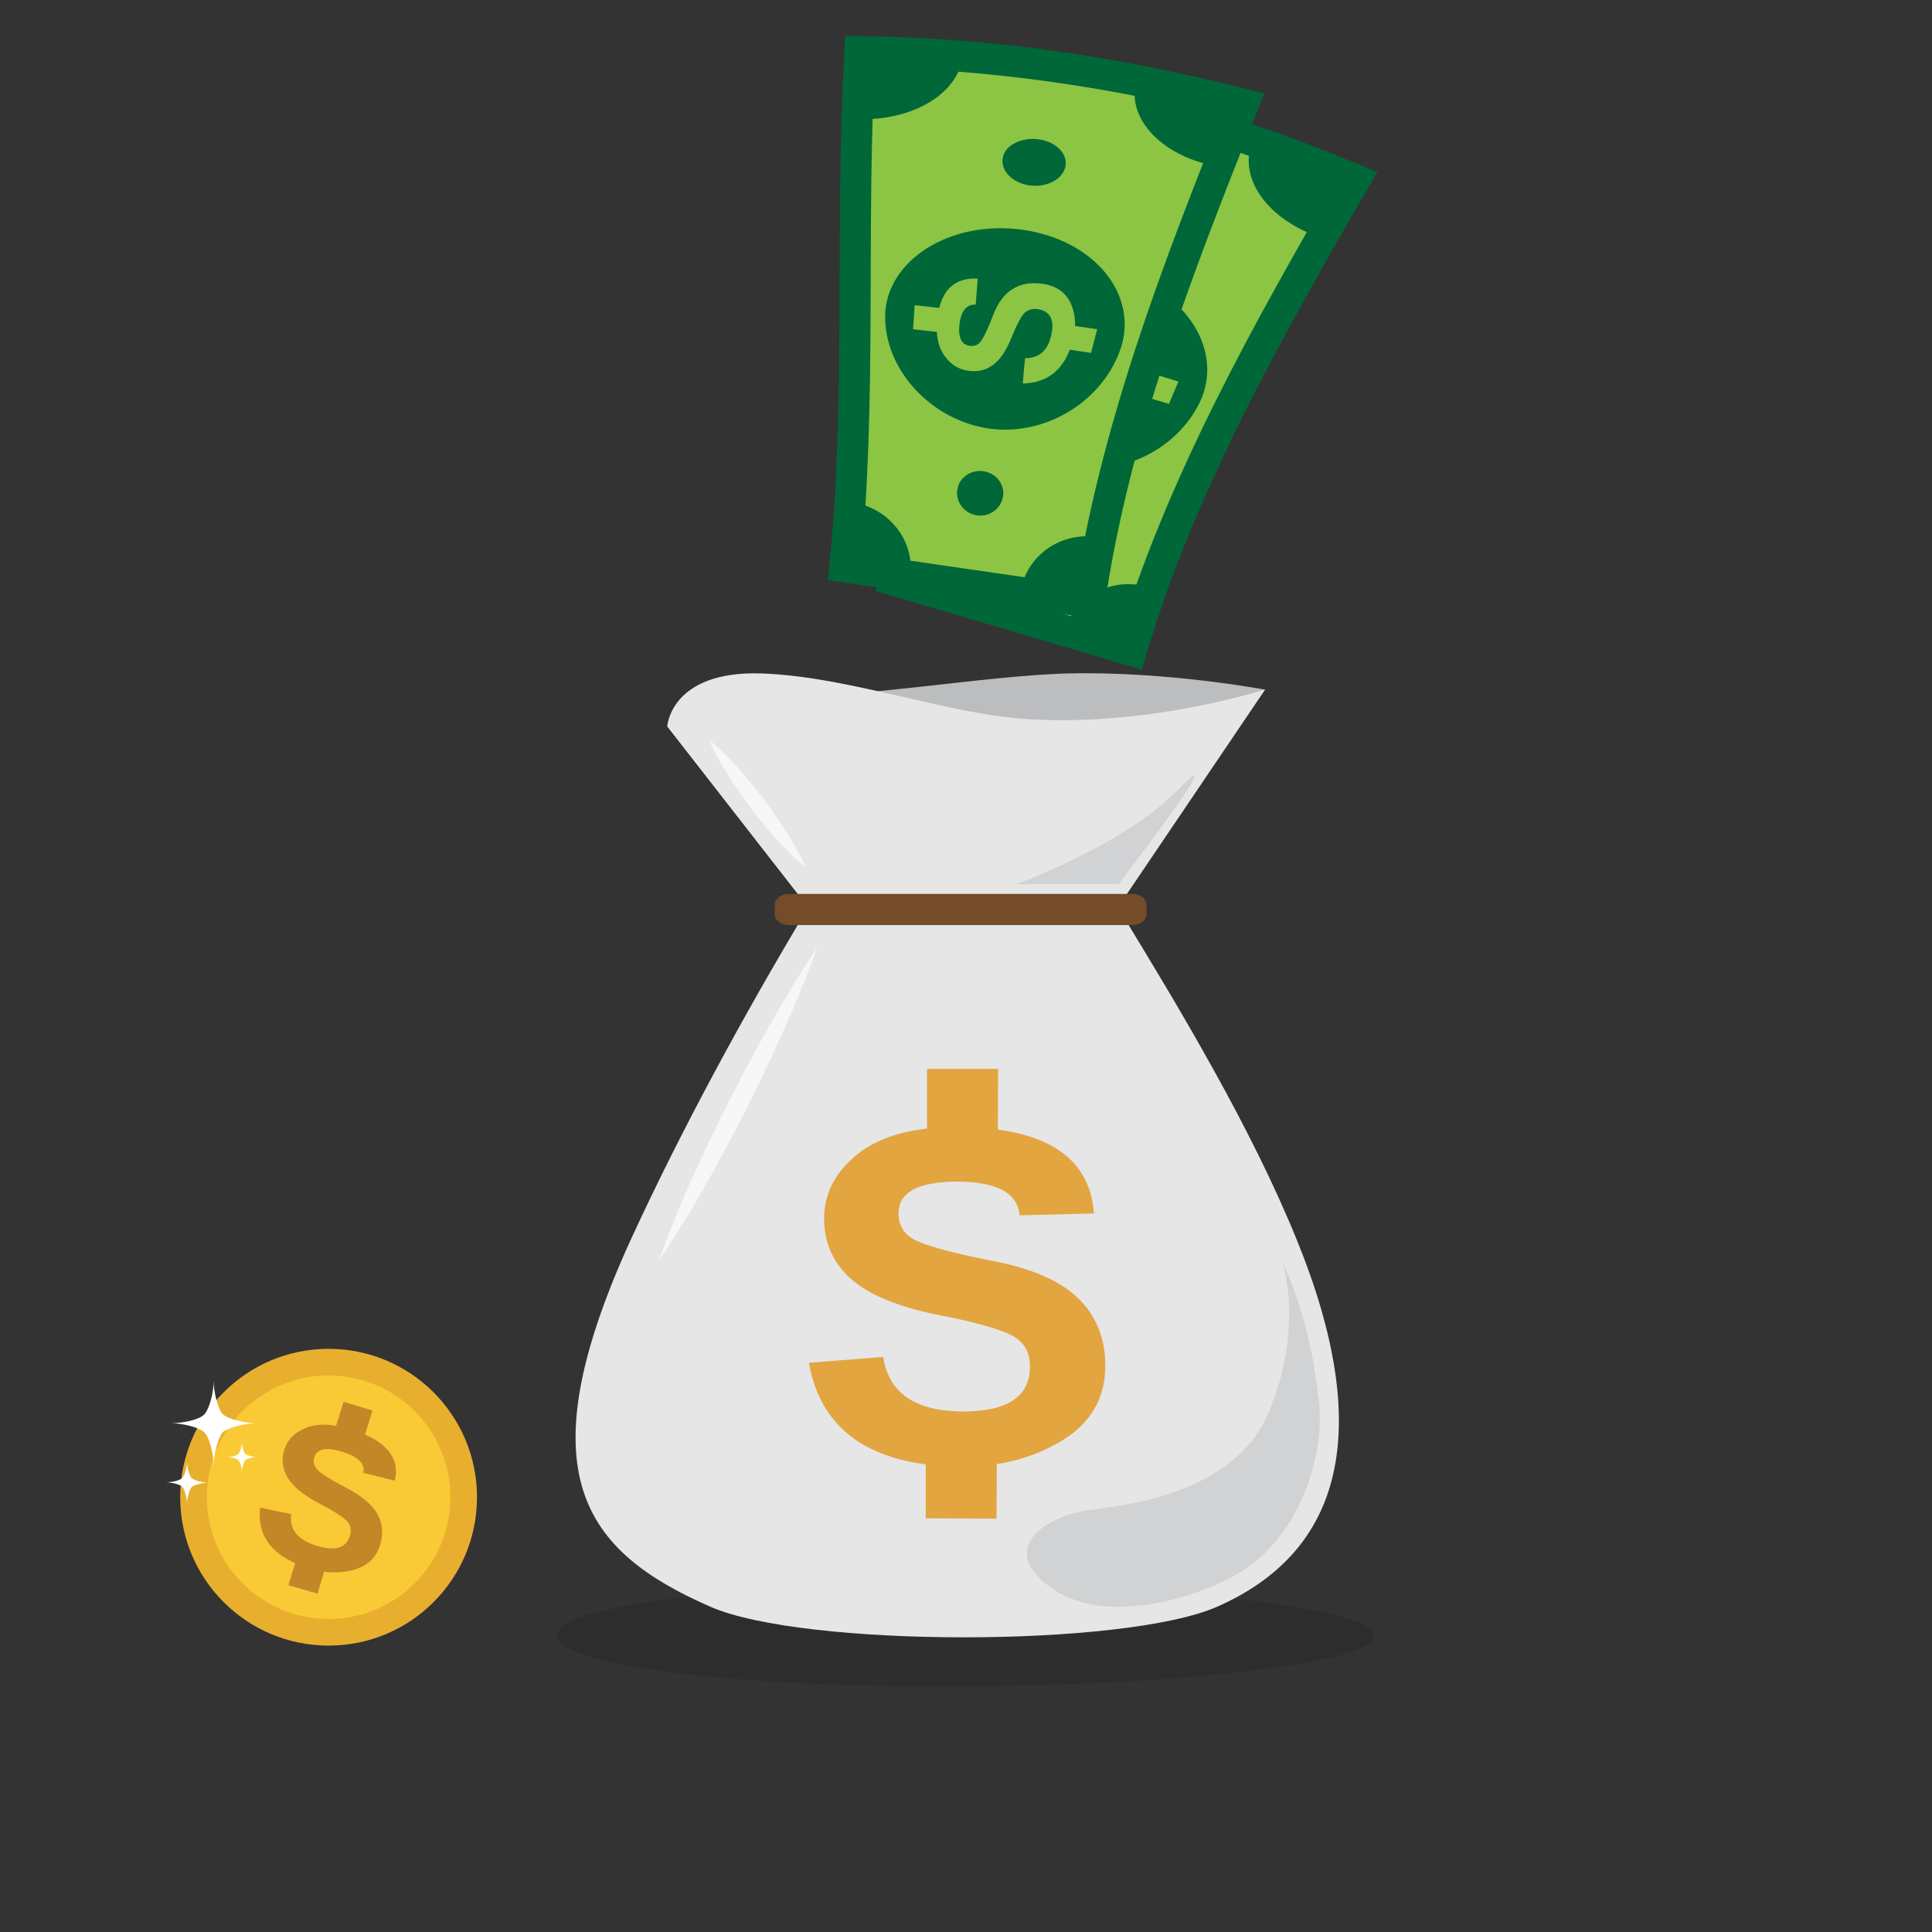 <svg xmlns="http://www.w3.org/2000/svg" 
  xmlns:xlink="http://www.w3.org/1999/xlink" version="1.1" id="el_cX4xF90O4" x="0px" y="0px" viewBox="0 0 595 595" style="enable-background:new 0 0 595.3 595.3;" xml:space="preserve">
  <rect x="0" y="0" width="595" height="595" fill="#333333" stroke="none"/>
  <style>@-webkit-keyframes kf_el_kYrTxzzmjvm_an_IpX5fWFyE{0%{-webkit-transform: translate(99px, 461.1px) rotate(-25deg) translate(-99px, -461.1px);transform: translate(99px, 461.1px) rotate(-25deg) translate(-99px, -461.1px);}50%{-webkit-transform: translate(99px, 461.1px) rotate(5deg) translate(-99px, -461.1px);transform: translate(99px, 461.1px) rotate(5deg) translate(-99px, -461.1px);}100%{-webkit-transform: translate(99px, 461.1px) rotate(-25deg) translate(-99px, -461.1px);transform: translate(99px, 461.1px) rotate(-25deg) translate(-99px, -461.1px);}}@keyframes kf_el_kYrTxzzmjvm_an_IpX5fWFyE{0%{-webkit-transform: translate(99px, 461.1px) rotate(-25deg) translate(-99px, -461.1px);transform: translate(99px, 461.1px) rotate(-25deg) translate(-99px, -461.1px);}50%{-webkit-transform: translate(99px, 461.1px) rotate(5deg) translate(-99px, -461.1px);transform: translate(99px, 461.1px) rotate(5deg) translate(-99px, -461.1px);}100%{-webkit-transform: translate(99px, 461.1px) rotate(-25deg) translate(-99px, -461.1px);transform: translate(99px, 461.1px) rotate(-25deg) translate(-99px, -461.1px);}}@-webkit-keyframes kf_el_kYrTxzzmjvm_an_qmEpoSKpY{0%{-webkit-transform: translate(99px, 461.1px) translate(-99px, -461.1px) translate(0px, 0px);transform: translate(99px, 461.1px) translate(-99px, -461.1px) translate(0px, 0px);}50%{-webkit-transform: translate(99px, 461.1px) translate(-99px, -461.1px) translate(69px, 0px);transform: translate(99px, 461.1px) translate(-99px, -461.1px) translate(69px, 0px);}100%{-webkit-transform: translate(99px, 461.1px) translate(-99px, -461.1px) translate(0px, 0px);transform: translate(99px, 461.1px) translate(-99px, -461.1px) translate(0px, 0px);}}@keyframes kf_el_kYrTxzzmjvm_an_qmEpoSKpY{0%{-webkit-transform: translate(99px, 461.1px) translate(-99px, -461.1px) translate(0px, 0px);transform: translate(99px, 461.1px) translate(-99px, -461.1px) translate(0px, 0px);}50%{-webkit-transform: translate(99px, 461.1px) translate(-99px, -461.1px) translate(69px, 0px);transform: translate(99px, 461.1px) translate(-99px, -461.1px) translate(69px, 0px);}100%{-webkit-transform: translate(99px, 461.1px) translate(-99px, -461.1px) translate(0px, 0px);transform: translate(99px, 461.1px) translate(-99px, -461.1px) translate(0px, 0px);}}@-webkit-keyframes kf_el_7Kr1Zr2W38p_an_d9H3xsFue{0%{-webkit-transform: translate(321.55px, 100.65px) rotate(0deg) translate(-321.55px, -100.65px);transform: translate(321.55px, 100.65px) rotate(0deg) translate(-321.55px, -100.65px);}50%{-webkit-transform: translate(321.55px, 100.65px) rotate(15deg) translate(-321.55px, -100.65px);transform: translate(321.55px, 100.65px) rotate(15deg) translate(-321.55px, -100.65px);}100%{-webkit-transform: translate(321.55px, 100.65px) rotate(0deg) translate(-321.55px, -100.65px);transform: translate(321.55px, 100.65px) rotate(0deg) translate(-321.55px, -100.65px);}}@keyframes kf_el_7Kr1Zr2W38p_an_d9H3xsFue{0%{-webkit-transform: translate(321.55px, 100.65px) rotate(0deg) translate(-321.55px, -100.65px);transform: translate(321.55px, 100.65px) rotate(0deg) translate(-321.55px, -100.65px);}50%{-webkit-transform: translate(321.55px, 100.65px) rotate(15deg) translate(-321.55px, -100.65px);transform: translate(321.55px, 100.65px) rotate(15deg) translate(-321.55px, -100.65px);}100%{-webkit-transform: translate(321.55px, 100.65px) rotate(0deg) translate(-321.55px, -100.65px);transform: translate(321.55px, 100.65px) rotate(0deg) translate(-321.55px, -100.65px);}}@-webkit-keyframes kf_el_7Kr1Zr2W38p_an_x9LDAEhsD{0%{-webkit-transform: translate(321.55px, 100.65px) translate(-321.55px, -100.65px) translate(0px, 0px);transform: translate(321.55px, 100.65px) translate(-321.55px, -100.65px) translate(0px, 0px);}50%{-webkit-transform: translate(321.55px, 100.65px) translate(-321.55px, -100.65px) translate(0px, 100px);transform: translate(321.55px, 100.65px) translate(-321.55px, -100.65px) translate(0px, 100px);}100%{-webkit-transform: translate(321.55px, 100.65px) translate(-321.55px, -100.65px) translate(0px, 0px);transform: translate(321.55px, 100.65px) translate(-321.55px, -100.65px) translate(0px, 0px);}}@keyframes kf_el_7Kr1Zr2W38p_an_x9LDAEhsD{0%{-webkit-transform: translate(321.55px, 100.65px) translate(-321.55px, -100.65px) translate(0px, 0px);transform: translate(321.55px, 100.65px) translate(-321.55px, -100.65px) translate(0px, 0px);}50%{-webkit-transform: translate(321.55px, 100.65px) translate(-321.55px, -100.65px) translate(0px, 100px);transform: translate(321.55px, 100.65px) translate(-321.55px, -100.65px) translate(0px, 100px);}100%{-webkit-transform: translate(321.55px, 100.65px) translate(-321.55px, -100.65px) translate(0px, 0px);transform: translate(321.55px, 100.65px) translate(-321.55px, -100.65px) translate(0px, 0px);}}@-webkit-keyframes kf_el_N0OudbQvge_an_NDDTzckPA{0%{-webkit-transform: translate(346.35px, 111.3px) rotate(0deg) translate(-346.35px, -111.3px);transform: translate(346.35px, 111.3px) rotate(0deg) translate(-346.35px, -111.3px);}50%{-webkit-transform: translate(346.35px, 111.3px) rotate(5deg) translate(-346.35px, -111.3px);transform: translate(346.35px, 111.3px) rotate(5deg) translate(-346.35px, -111.3px);}100%{-webkit-transform: translate(346.35px, 111.3px) rotate(0deg) translate(-346.35px, -111.3px);transform: translate(346.35px, 111.3px) rotate(0deg) translate(-346.35px, -111.3px);}}@keyframes kf_el_N0OudbQvge_an_NDDTzckPA{0%{-webkit-transform: translate(346.35px, 111.3px) rotate(0deg) translate(-346.35px, -111.3px);transform: translate(346.35px, 111.3px) rotate(0deg) translate(-346.35px, -111.3px);}50%{-webkit-transform: translate(346.35px, 111.3px) rotate(5deg) translate(-346.35px, -111.3px);transform: translate(346.35px, 111.3px) rotate(5deg) translate(-346.35px, -111.3px);}100%{-webkit-transform: translate(346.35px, 111.3px) rotate(0deg) translate(-346.35px, -111.3px);transform: translate(346.35px, 111.3px) rotate(0deg) translate(-346.35px, -111.3px);}}@-webkit-keyframes kf_el_N0OudbQvge_an_8TTB1a0kE{0%{-webkit-transform: translate(346.35px, 111.3px) translate(-346.35px, -111.3px) translate(0px, 0px);transform: translate(346.35px, 111.3px) translate(-346.35px, -111.3px) translate(0px, 0px);}50%{-webkit-transform: translate(346.35px, 111.3px) translate(-346.35px, -111.3px) translate(-15px, 60px);transform: translate(346.35px, 111.3px) translate(-346.35px, -111.3px) translate(-15px, 60px);}100%{-webkit-transform: translate(346.35px, 111.3px) translate(-346.35px, -111.3px) translate(0px, 0px);transform: translate(346.35px, 111.3px) translate(-346.35px, -111.3px) translate(0px, 0px);}}@keyframes kf_el_N0OudbQvge_an_8TTB1a0kE{0%{-webkit-transform: translate(346.35px, 111.3px) translate(-346.35px, -111.3px) translate(0px, 0px);transform: translate(346.35px, 111.3px) translate(-346.35px, -111.3px) translate(0px, 0px);}50%{-webkit-transform: translate(346.35px, 111.3px) translate(-346.35px, -111.3px) translate(-15px, 60px);transform: translate(346.35px, 111.3px) translate(-346.35px, -111.3px) translate(-15px, 60px);}100%{-webkit-transform: translate(346.35px, 111.3px) translate(-346.35px, -111.3px) translate(0px, 0px);transform: translate(346.35px, 111.3px) translate(-346.35px, -111.3px) translate(0px, 0px);}}#el_cX4xF90O4 *{-webkit-animation-duration: 3s;animation-duration: 3s;-webkit-animation-iteration-count: infinite;animation-iteration-count: infinite;-webkit-animation-timing-function: cubic-bezier(0, 0, 1, 1);animation-timing-function: cubic-bezier(0, 0, 1, 1);}#el_9Dwc9qQLZ{fill: none;}#el_DpZPljI_Zr{fill: #BBBDBF;}#el_NVMvgxZRuQ{fill: #8BC543;stroke: #006738;stroke-width: 9.57;stroke-miterlimit: 10;}#el_iJl_e2dRTX{fill: #006738;}#el_NI6nO-2w2B{fill: #006738;}#el_p4Q1mc2j0y{fill: #8BC543;}#el_-JwDKoZ0kN{fill: #8BC543;}#el_BTEEqq_FZ3{fill: #8BC543;}#el_232uDUe1JN{fill: #006738;}#el_uV_8GqxZrJ{fill: #006738;}#el_Gjllkm52DQ{fill: #006738;}#el_V5fsI8keRn{fill: #006738;}#el_3sPIAOvgZMb{fill: #006738;}#el_lPllA8AvRzQ{fill: #8BC543;stroke: #006738;stroke-width: 9.57;stroke-miterlimit: 10;}#el_eEVfgDfpbR2{fill: #006738;}#el_nOQdYVsiw-C{fill: #006738;}#el_dIcXMBw3beV{fill: #8BC543;}#el_VoSBGpaeyp1{fill: #8BC543;}#el_lZKvgHq1fU5{fill: #8BC543;}#el_N3hlQefl84_{fill: #006738;}#el_GEkuuJNOq7X{fill: #006738;}#el_50KH9JJuDZi{fill: #006738;}#el_gT2tgSRXHah{fill: #006738;}#el_RkF_q_VtsEd{fill: #006738;}#el_2L5sh099Pfu{opacity: 0.3;fill: #221F1F;}#el_q9kTW22rm8R{fill: #E6E6E7;}#el_UgkrTAkcAsd{fill: #E6E6E7;}#el_oU9KDYtgfvE{fill: #E2A540;}#el_lPoQC3AouGj{fill: #E2A540;}#el_swK6Rk_UV_g{fill: #E2A540;}#el_xIqs_D5j3f9{fill: #744C29;}#el_S-amZKKG1WN{fill: #D0D2D3;}#el_P2yeC0dXKVQ{fill: #D0D2D3;}#el_O5kb69UHtz6{fill: #F7F7F7;}#el_jK26IyrQyBG{fill: #F7F7F7;}#el_dNv1anNc2Pq{fill: #E8AF2E;}#el_bdeHwNlGVD0{fill: #F9CA35;}#el_GExaVBHDfk8{fill: #C38728;}#el_v7frZfxwwhq{fill: #C38728;}#el_VMdg_qa8pyX{fill: #C38728;}#el_LOTusULunXE{fill: #FFFFFF;}#el_Tmym_WZ69Ch{fill: #FFFFFF;}#el_DscZlGRUI4I{fill: #FFFFFF;}#el_N0OudbQvge_an_8TTB1a0kE{-webkit-animation-fill-mode: backwards;animation-fill-mode: backwards;-webkit-transform: translate(346.35px, 111.3px) translate(-346.35px, -111.3px) translate(0px, 0px);transform: translate(346.35px, 111.3px) translate(-346.35px, -111.3px) translate(0px, 0px);-webkit-animation-name: kf_el_N0OudbQvge_an_8TTB1a0kE;animation-name: kf_el_N0OudbQvge_an_8TTB1a0kE;-webkit-animation-timing-function: cubic-bezier(0, 0, 1, 1);animation-timing-function: cubic-bezier(0, 0, 1, 1);}#el_N0OudbQvge_an_NDDTzckPA{-webkit-animation-fill-mode: backwards;animation-fill-mode: backwards;-webkit-transform: translate(346.35px, 111.3px) rotate(0deg) translate(-346.35px, -111.3px);transform: translate(346.35px, 111.3px) rotate(0deg) translate(-346.35px, -111.3px);-webkit-animation-name: kf_el_N0OudbQvge_an_NDDTzckPA;animation-name: kf_el_N0OudbQvge_an_NDDTzckPA;-webkit-animation-timing-function: cubic-bezier(0, 0, 1, 1);animation-timing-function: cubic-bezier(0, 0, 1, 1);}#el_7Kr1Zr2W38p_an_x9LDAEhsD{-webkit-animation-fill-mode: backwards;animation-fill-mode: backwards;-webkit-transform: translate(321.55px, 100.65px) translate(-321.55px, -100.65px) translate(0px, 0px);transform: translate(321.55px, 100.65px) translate(-321.55px, -100.65px) translate(0px, 0px);-webkit-animation-name: kf_el_7Kr1Zr2W38p_an_x9LDAEhsD;animation-name: kf_el_7Kr1Zr2W38p_an_x9LDAEhsD;-webkit-animation-timing-function: cubic-bezier(0, 0, 1, 1);animation-timing-function: cubic-bezier(0, 0, 1, 1);}#el_7Kr1Zr2W38p_an_d9H3xsFue{-webkit-animation-fill-mode: backwards;animation-fill-mode: backwards;-webkit-transform: translate(321.55px, 100.65px) rotate(0deg) translate(-321.55px, -100.65px);transform: translate(321.55px, 100.65px) rotate(0deg) translate(-321.55px, -100.65px);-webkit-animation-name: kf_el_7Kr1Zr2W38p_an_d9H3xsFue;animation-name: kf_el_7Kr1Zr2W38p_an_d9H3xsFue;-webkit-animation-timing-function: cubic-bezier(0, 0, 1, 1);animation-timing-function: cubic-bezier(0, 0, 1, 1);}#el_kYrTxzzmjvm_an_qmEpoSKpY{-webkit-animation-fill-mode: backwards;animation-fill-mode: backwards;-webkit-transform: translate(99px, 461.1px) translate(-99px, -461.1px) translate(0px, 0px);transform: translate(99px, 461.1px) translate(-99px, -461.1px) translate(0px, 0px);-webkit-animation-name: kf_el_kYrTxzzmjvm_an_qmEpoSKpY;animation-name: kf_el_kYrTxzzmjvm_an_qmEpoSKpY;-webkit-animation-timing-function: cubic-bezier(0, 0, 1, 1);animation-timing-function: cubic-bezier(0, 0, 1, 1);}#el_kYrTxzzmjvm_an_IpX5fWFyE{-webkit-animation-fill-mode: backwards;animation-fill-mode: backwards;-webkit-transform: translate(99px, 461.1px) rotate(-25deg) translate(-99px, -461.1px);transform: translate(99px, 461.1px) rotate(-25deg) translate(-99px, -461.1px);-webkit-animation-name: kf_el_kYrTxzzmjvm_an_IpX5fWFyE;animation-name: kf_el_kYrTxzzmjvm_an_IpX5fWFyE;-webkit-animation-timing-function: cubic-bezier(0, 0, 1, 1);animation-timing-function: cubic-bezier(0, 0, 1, 1);}</style>

  <rect width="595.3" height="595.3" id="el_9Dwc9qQLZ"/>
  <g id="el_vl7xSniyZG">
    <path d="M248.9,279.4l-43.4-55.7c0,0,1-10.1,29-9.1c28,1,68.5-6.6,94.7-7.2c30.3-0.7,60.4,5,60.4,5l-45.3,67H248.9z" id="el_DpZPljI_Zr"/>
  </g>
  <g id="el_N0OudbQvge_an_8TTB1a0kE" data-animator-group="true" data-animator-type="0">
    <g id="el_N0OudbQvge_an_NDDTzckPA" data-animator-group="true" data-animator-type="1">
      <g id="el_N0OudbQvge">
        <path d="M417.3,55.3c-27.3,47.1-54,94.7-68.9,145c-24.3-7.2-48.5-14.4-73-21.6c12.6-50.8,16.4-102.3,27.2-156.4&#10;&#9;&#9;C342.8,28.7,380.3,40,417.3,55.3z" id="el_NVMvgxZRuQ"/>
        <path d="M344.2,83.7c21.7,6.2,32.7,24.7,25.3,40.2c-7.5,15.5-26.6,24.1-43.8,19.1c-17.2-5-29.3-22.4-26.8-39&#10;&#9;&#9;C301.6,87.4,322.5,77.7,344.2,83.7z" id="el_iJl_e2dRTX"/>
        <path d="M275.5,178.8c6.5,1.9,13,3.8,19.5,5.8c3.1-10.7-3.6-22-15-25.2C278.7,165.8,277.2,172.3,275.5,178.8z" id="el_NI6nO-2w2B"/>
        <g id="el_057F8qP8Pf">
          <g id="el_K7Wiy97yIL">
            <path d="M327,104.6c-2.8-0.6-4.7,1.2-5.8,5.2c-1.1,4-0.3,6.4,2.1,7c1.5,0.4,2.8,0.1,3.8-1c1.1-1.1,2.6-3.5,4.6-7.1&#10;&#9;&#9;&#9;&#9;c2-3.6,4.4-6.1,7.2-7.3c2.7-1.2,5.8-1.3,9.3-0.3c4,1.2,6.6,3.6,7.6,7.1c1.1,3.5,0.8,7.1-0.6,10.8c-3.5,8.9-9.3,12.7-17.4,11.7&#10;&#9;&#9;&#9;&#9;c0.6-2.5,1.2-5.1,1.8-7.6c4.3,0.7,7.4-1.4,9.1-6.1c1.6-4.4,0.6-7.2-3.1-8.3c-1.6-0.5-3-0.3-4.2,0.6c-1.2,0.9-2.9,3.2-5.1,6.9&#10;&#9;&#9;&#9;&#9;c-2.2,3.8-4.5,6.3-6.9,7.5c-2.4,1.3-4.9,1.5-7.6,0.8c-2.9-0.8-5.1-2.7-6.6-5.6c-1.5-2.9-1.8-6.5-0.7-11c2.1-8.8,6.9-12.6,14.2-11&#10;&#9;&#9;&#9;&#9;C328.2,99.4,327.6,102,327,104.6z" id="el_p4Q1mc2j0y"/>
          </g>
          <path d="M316.4,104.2c-0.6,2.4-1.2,4.8-1.8,7.2c-2.6-0.7-5.2-1.4-7.8-2.1c0.5-2.4,1-4.8,1.5-7.3&#10;&#9;&#9;&#9;C311.1,102.8,313.7,103.5,316.4,104.2z" id="el_-JwDKoZ0kN"/>
          <path d="M362.9,117.5c-1,2.3-1.9,4.6-2.9,6.9c-2.5-0.8-5.1-1.5-7.6-2.3c0.9-2.3,1.8-4.7,2.7-7&#10;&#9;&#9;&#9;C357.7,115.9,360.3,116.7,362.9,117.5z" id="el_BTEEqq_FZ3"/>
        </g>
        <path d="M347.3,200c2-6.4,4.1-12.8,6.3-19.2c-11-3.3-22.5,2.7-25.7,13.4C334.4,196.2,340.9,198.1,347.3,200z" id="el_232uDUe1JN"/>
        <path d="M415.6,54.6c-9.9-4.1-19.7-7.8-29.7-11.3c-4.8,10.9,3.8,23.6,19.5,29.4C408.8,66.7,412.2,60.7,415.6,54.6z" id="el_uV_8GqxZrJ"/>
        <path d="M302.7,22.3c-1.3,6.9-2.6,13.8-3.8,20.6c16.5,3,31.8-3,35.2-14.5C323.8,26.1,313.4,24,302.7,22.3z" id="el_Gjllkm52DQ"/>
        <path d="M321.9,155.7c3.8,1.1,6,5,4.9,8.6c-1.1,3.6-5,5.7-8.8,4.6c-3.7-1.1-5.9-4.9-4.9-8.6&#10;&#9;&#9;C314.1,156.7,318.1,154.6,321.9,155.7z" id="el_V5fsI8keRn"/>
        <path d="M353.4,57c5.3,1.5,8.4,5.9,7,9.6c-1.5,3.7-6.7,5.5-11.7,4.1c-5-1.4-8.2-5.6-7.1-9.4&#10;&#9;&#9;C342.7,57.5,348,55.5,353.4,57z" id="el_3sPIAOvgZMb"/>
      </g>
    </g>
  </g>
  <g id="el_7Kr1Zr2W38p_an_x9LDAEhsD" data-animator-group="true" data-animator-type="0">
    <g id="el_7Kr1Zr2W38p_an_d9H3xsFue" data-animator-group="true" data-animator-type="1">
      <g id="el_7Kr1Zr2W38p">
        <path d="M382.9,32.1c-20.3,50.5-39.8,101.4-47.4,153.4c-25-3.6-50.1-7.3-75.3-10.9c5.2-52.1,1.6-103.6,4.6-158.7&#10;&#9;&#9;C305.3,16.4,344,22.2,382.9,32.1z" id="el_lPllA8AvRzQ"/>
        <path d="M314.5,70.7c22.4,3,35.9,19.8,30.8,36.1c-5.2,16.4-22.9,27.6-40.6,25.2c-17.7-2.5-32.3-17.9-32.1-34.8&#10;&#9;&#9;C272.9,80.4,292.2,67.8,314.5,70.7z" id="el_eEVfgDfpbR2"/>
        <path d="M260.2,174.5c6.7,1,13.4,1.9,20.1,2.9c1.5-11-6.7-21.3-18.4-22.8C261.4,161.2,260.9,167.9,260.2,174.5z" id="el_nOQdYVsiw-C"/>
        <g id="el_5bMCwDvXuGO">
          <g id="el_1WBYL-dQoCU">
            <path d="M300.5,93.8c-2.8-0.1-4.5,1.9-5,6c-0.5,4.1,0.6,6.3,3.1,6.7c1.6,0.2,2.8-0.3,3.6-1.6&#10;&#9;&#9;&#9;&#9;c0.9-1.2,2.1-3.8,3.6-7.7c1.5-3.9,3.5-6.7,6.1-8.2c2.5-1.6,5.6-2.1,9.2-1.6c4.2,0.6,7,2.6,8.6,5.9c1.5,3.3,1.8,6.9,0.9,10.7&#10;&#9;&#9;&#9;&#9;c-2.2,9.3-7.4,13.9-15.6,14.1c0.2-2.6,0.4-5.2,0.7-7.8c4.4,0,7.1-2.4,8.1-7.3c1-4.6-0.4-7.2-4.2-7.8c-1.7-0.2-3,0.2-4.1,1.2&#10;&#9;&#9;&#9;&#9;c-1,1-2.4,3.6-4,7.6c-1.6,4-3.5,6.8-5.7,8.4c-2.2,1.6-4.6,2.2-7.5,1.8c-3-0.4-5.5-1.9-7.4-4.6c-1.9-2.6-2.7-6.2-2.3-10.8&#10;&#9;&#9;&#9;&#9;c0.8-9,5-13.4,12.5-13C300.9,88.5,300.7,91.1,300.5,93.8z" id="el_dIcXMBw3beV"/>
          </g>
          <path d="M289.9,94.9c-0.2,2.5-0.5,4.9-0.7,7.4c-2.7-0.3-5.3-0.6-8-0.9c0.2-2.5,0.3-4.9,0.5-7.4&#10;&#9;&#9;&#9;C284.5,94.3,287.2,94.6,289.9,94.9z" id="el_VoSBGpaeyp1"/>
          <path d="M337.9,101.4c-0.6,2.4-1.3,4.9-1.9,7.3c-2.6-0.4-5.2-0.8-7.8-1.2c0.5-2.4,1.1-4.9,1.7-7.3&#10;&#9;&#9;&#9;C332.5,100.6,335.2,101,337.9,101.4z" id="el_lZKvgHq1fU5"/>
        </g>
        <path d="M334.3,185.3c1-6.6,2.2-13.3,3.5-19.9c-11.3-1.7-21.9,5.9-23.5,17C321,183.4,327.6,184.3,334.3,185.3z" id="el_N3hlQefl84_"/>
        <path d="M381,31.6c-10.3-2.6-20.7-4.9-31-6.9c-3.2,11.5,7.2,22.8,23.5,26.3C376,44.6,378.5,38.1,381,31.6z" id="el_GEkuuJNOq7X"/>
        <path d="M264.7,15.8c-0.3,7-0.6,14-0.8,20.9c16.8,0.6,31-7.5,32.7-19.4C286.1,16.5,275.5,16,264.7,15.8z" id="el_50KH9JJuDZi"/>
        <path d="M302.8,145.1c4,0.6,6.7,4.1,6.1,7.8c-0.6,3.8-4.2,6.4-8,5.8c-3.8-0.5-6.6-4-6.1-7.8&#10;&#9;&#9;C295.3,147.2,298.9,144.6,302.8,145.1z" id="el_gT2tgSRXHah"/>
        <path d="M319.8,42.9c5.5,0.7,9.2,4.6,8.3,8.5c-0.9,3.9-5.8,6.4-11,5.7c-5.2-0.7-8.9-4.4-8.3-8.3&#10;&#9;&#9;C309.3,44.9,314.3,42.2,319.8,42.9z" id="el_RkF_q_VtsEd"/>
      </g>
    </g>
  </g>
  <path d="M423.2,503.7c0,8.7-63,15.7-132.5,15.7c-69.5,0-119.2-7-119.2-15.7c0-8.7,49.7-15.7,119.2-15.7&#10;&#9;C360.2,488.1,423.2,495.1,423.2,503.7z" id="el_2L5sh099Pfu"/>
  <g id="el_fEQ6S0dotV1">
    <path d="M248.9,279.4l-43.4-55.7c0,0,1-17.2,29-16.3c28,1,57.8,13,84,14.2c37.5,1.8,71.1-9.3,71.1-9.3l-45.3,67H248.9z&#10;&#9;&#9;" id="el_q9kTW22rm8R"/>
    <path d="M399.4,381.9c-13.9-34.2-35.3-70-55.1-102.4h-95.4c-19.5,32.4-39.2,68.7-54.7,102.4&#10;&#9;&#9;c-32.9,72.1-14.2,95.9,24.5,112.9c28.7,12.6,127.6,12.6,156.2,0C413.5,477.8,423.3,440.6,399.4,381.9z" id="el_UgkrTAkcAsd"/>
    <g id="el_JR4AW0ZL_8H">
      <g id="el_aH4a1TkKwGi">
        <path d="M314,374.3c-0.6-6.9-6.9-10.3-19-10.4c-12.1,0-18.2,3.2-18.3,9.7c0,4,1.9,6.9,5.8,8.6&#10;&#9;&#9;&#9;&#9;c3.9,1.8,11.8,3.9,23.6,6.2c11.8,2.3,20.5,6.1,26,11.5c5.5,5.3,8.3,12.3,8.3,20.8c0,9.9-4.5,17.6-13.4,23c-8.9,5.4-19.1,8-30.6,8&#10;&#9;&#9;&#9;&#9;c-27.7-0.1-43.5-10.8-47.3-32l22.9-1.8c1.7,11.1,9.8,16.7,24.5,16.8c13.8,0,20.7-4.6,20.7-13.9c0-4.1-1.6-7.2-5-9.2&#10;&#9;&#9;&#9;&#9;c-3.3-2-11.2-4.3-23.5-6.7c-12.3-2.5-21.2-6.2-26.7-11.1c-5.5-5-8.2-11.1-8.2-18.5c0-7.9,3.6-14.6,10.6-20.1&#10;&#9;&#9;&#9;&#9;c7.1-5.5,17.3-8.2,30.7-8.1c26.6,0.1,40.5,9,41.8,26.6L314,374.3z" id="el_oU9KDYtgfvE"/>
      </g>
      <polygon points="307.3,349.1 285.5,349 285.5,329.2 307.4,329.2 &#9;&#9;" id="el_lPoQC3AouGj"/>
      <polygon points="306.9,467.7 285.1,467.6 285.1,447.8 307,447.8 &#9;&#9;" id="el_swK6Rk_UV_g"/>
    </g>
    <path d="M353.1,281.5c0,1.9-1.9,3.4-4.3,3.4H242.9c-2.4,0-4.3-1.5-4.3-3.4v-2.8c0-1.9,1.9-3.4,4.3-3.4h105.9&#10;&#9;&#9;c2.4,0,4.3,1.5,4.3,3.4V281.5z" id="el_xIqs_D5j3f9"/>
    <path d="M323.7,489c17.6,12.7,49.1,1.9,60.7-6.4c16.2-11.5,23.6-34.4,21.8-50.8c-1.9-16.4-4.4-27.5-11-42.7&#10;&#9;&#9;c-2.3-5.4,8,16.5-4.6,46.1c-9.4,22.1-36.7,27.7-54.7,29.8C323.2,466.5,306.2,476.4,323.7,489z" id="el_S-amZKKG1WN"/>
    <path d="M313,272.3c0,0,33.4-12.1,49.8-29.1c18.6-19.1-18.3,29.1-18.3,29.1H313z" id="el_P2yeC0dXKVQ"/>
    <path d="M218.3,227.8c0,0,0.6,0.5,1.7,1.4c1,0.9,2.5,2.2,4.1,3.9c3.3,3.3,7.3,8,11,12.9c3.7,4.9,7.1,10,9.4,14.1&#10;&#9;&#9;c1.2,2,2.1,3.7,2.7,5c0.6,1.2,0.9,2,0.9,2s-0.6-0.5-1.7-1.4c-1-0.9-2.5-2.2-4.1-3.9c-3.5-3.6-7.2-7.8-11-12.9&#10;&#9;&#9;c-3.7-4.9-7.1-10-9.4-14.1c-1.2-2-2.1-3.7-2.7-5C218.6,228.5,218.3,227.8,218.3,227.8z" id="el_O5kb69UHtz6"/>
    <path d="M251.6,291.9c0,0-0.5,1.6-1.6,4.4c-1,2.8-2.6,6.7-4.5,11.4c-3.9,9.4-9.6,21.7-15.6,33.7&#10;&#9;&#9;c-6.1,12-12.6,23.9-17.9,32.6c-2.6,4.4-4.9,7.9-6.5,10.4c-1.6,2.5-2.6,3.9-2.6,3.9s0.5-1.6,1.6-4.4c1-2.8,2.6-6.7,4.5-11.4&#10;&#9;&#9;c3.9-9.4,9.6-21.7,15.7-33.7c6.1-12,12.6-23.9,17.9-32.6c2.6-4.4,4.9-7.9,6.5-10.4C250.7,293.3,251.6,291.9,251.6,291.9z" id="el_jK26IyrQyBG"/>
  </g>
  <g id="el_kYrTxzzmjvm_an_qmEpoSKpY" data-animator-group="true" data-animator-type="0">
    <g id="el_kYrTxzzmjvm_an_IpX5fWFyE" data-animator-group="true" data-animator-type="1">
      <g id="el_kYrTxzzmjvm">
        <g id="el_3KyrU7V33VU">
          <circle cx="101.2" cy="461.1" r="45.7" id="el_dNv1anNc2Pq"/>
          <circle cx="101.2" cy="461.1" r="37.5" id="el_bdeHwNlGVD0"/>
          <g id="el_aRIYcJB766W">
            <g id="el_wS2sRyW6kFm">
              <path d="M111.9,453.6c0.6-2.9-1.6-5-6.5-6.5c-5-1.5-7.8-0.9-8.6,1.7c-0.5,1.6,0,3,1.3,4.2c1.4,1.2,4.3,3,8.9,5.4&#10;&#9;&#9;&#9;&#9;&#9;c4.5,2.4,7.6,5,9.2,7.8c1.6,2.8,1.9,6,0.9,9.5c-1.2,4.1-4,6.6-8.2,7.8c-4.3,1.1-8.8,1-13.4-0.4c-11.3-3.4-16.4-9.6-15.4-18.8&#10;&#9;&#9;&#9;&#9;&#9;l9.6,2c-0.7,4.7,2,8,8,9.8c5.6,1.7,9,0.6,10.1-3.2c0.5-1.7,0.2-3.1-0.9-4.4c-1.1-1.2-4-3.1-8.8-5.6c-4.7-2.5-7.9-5.1-9.5-7.8&#10;&#9;&#9;&#9;&#9;&#9;c-1.6-2.7-2-5.5-1.1-8.5c1-3.2,3.2-5.5,6.8-6.9c3.5-1.4,8.1-1.2,13.5,0.4c10.8,3.3,15.5,8.6,13.8,15.9L111.9,453.6z" id="el_GExaVBHDfk8"/>
            </g>
            <polygon points="112.2,442.5 103.3,439.8 105.8,431.7 114.7,434.4 &#9;&#9;&#9;" id="el_v7frZfxwwhq"/>
            <polygon points="97.8,490.8 88.8,488.2 91.3,480.1 100.2,482.7 &#9;&#9;&#9;" id="el_VMdg_qa8pyX"/>
          </g>
        </g>
        <g id="el_agsfYi5_F2N">
          <g id="el_0ZZXfb1UT1S">
            <path d="M65.8,451.3c0-3.6,1.6-9.1,2.8-10.2c1.2-1.2,6.6-2.8,10.2-2.8c-3.6,0-8.9-1.4-10.2-2.8&#10;&#9;&#9;&#9;&#9;c-1.4-1.4-2.8-6.6-2.8-10.2c0,3.7-1.4,8.9-3,10.4c-1.6,1.6-6.6,2.6-10.1,2.6c3.6,0,8.9,1.4,10.2,2.8&#10;&#9;&#9;&#9;&#9;C64.4,442.4,65.8,447.7,65.8,451.3z" id="el_LOTusULunXE"/>
          </g>
          <g id="el_dpYdvffnkv4">
            <path d="M74.5,453.3c0-1.3,0.6-3.2,1-3.6c0.4-0.4,2.4-1,3.6-1c-1.3,0-3.2-0.5-3.6-1c-0.5-0.5-1-2.4-1-3.6&#10;&#9;&#9;&#9;&#9;c0,1.3-0.5,3.2-1.1,3.7c-0.6,0.6-2.3,0.9-3.6,0.9c1.3,0,3.2,0.5,3.6,1C74,450.2,74.5,452.1,74.5,453.3z" id="el_Tmym_WZ69Ch"/>
          </g>
          <g id="el_3rRCdxo893l">
            <path d="M57.6,463.1c0-1.8,0.8-4.5,1.4-5.1c0.6-0.6,3.3-1.4,5.1-1.4c-1.8,0-4.4-0.7-5.1-1.4&#10;&#9;&#9;&#9;&#9;c-0.7-0.7-1.4-3.3-1.4-5.1c0,1.8-0.7,4.4-1.5,5.1c-0.8,0.8-3.2,1.3-5,1.3c1.8,0,4.4,0.7,5.1,1.4&#10;&#9;&#9;&#9;&#9;C56.9,458.8,57.6,461.4,57.6,463.1z" id="el_DscZlGRUI4I"/>
          </g>
        </g>
      </g>
    </g>
  </g>
</svg>